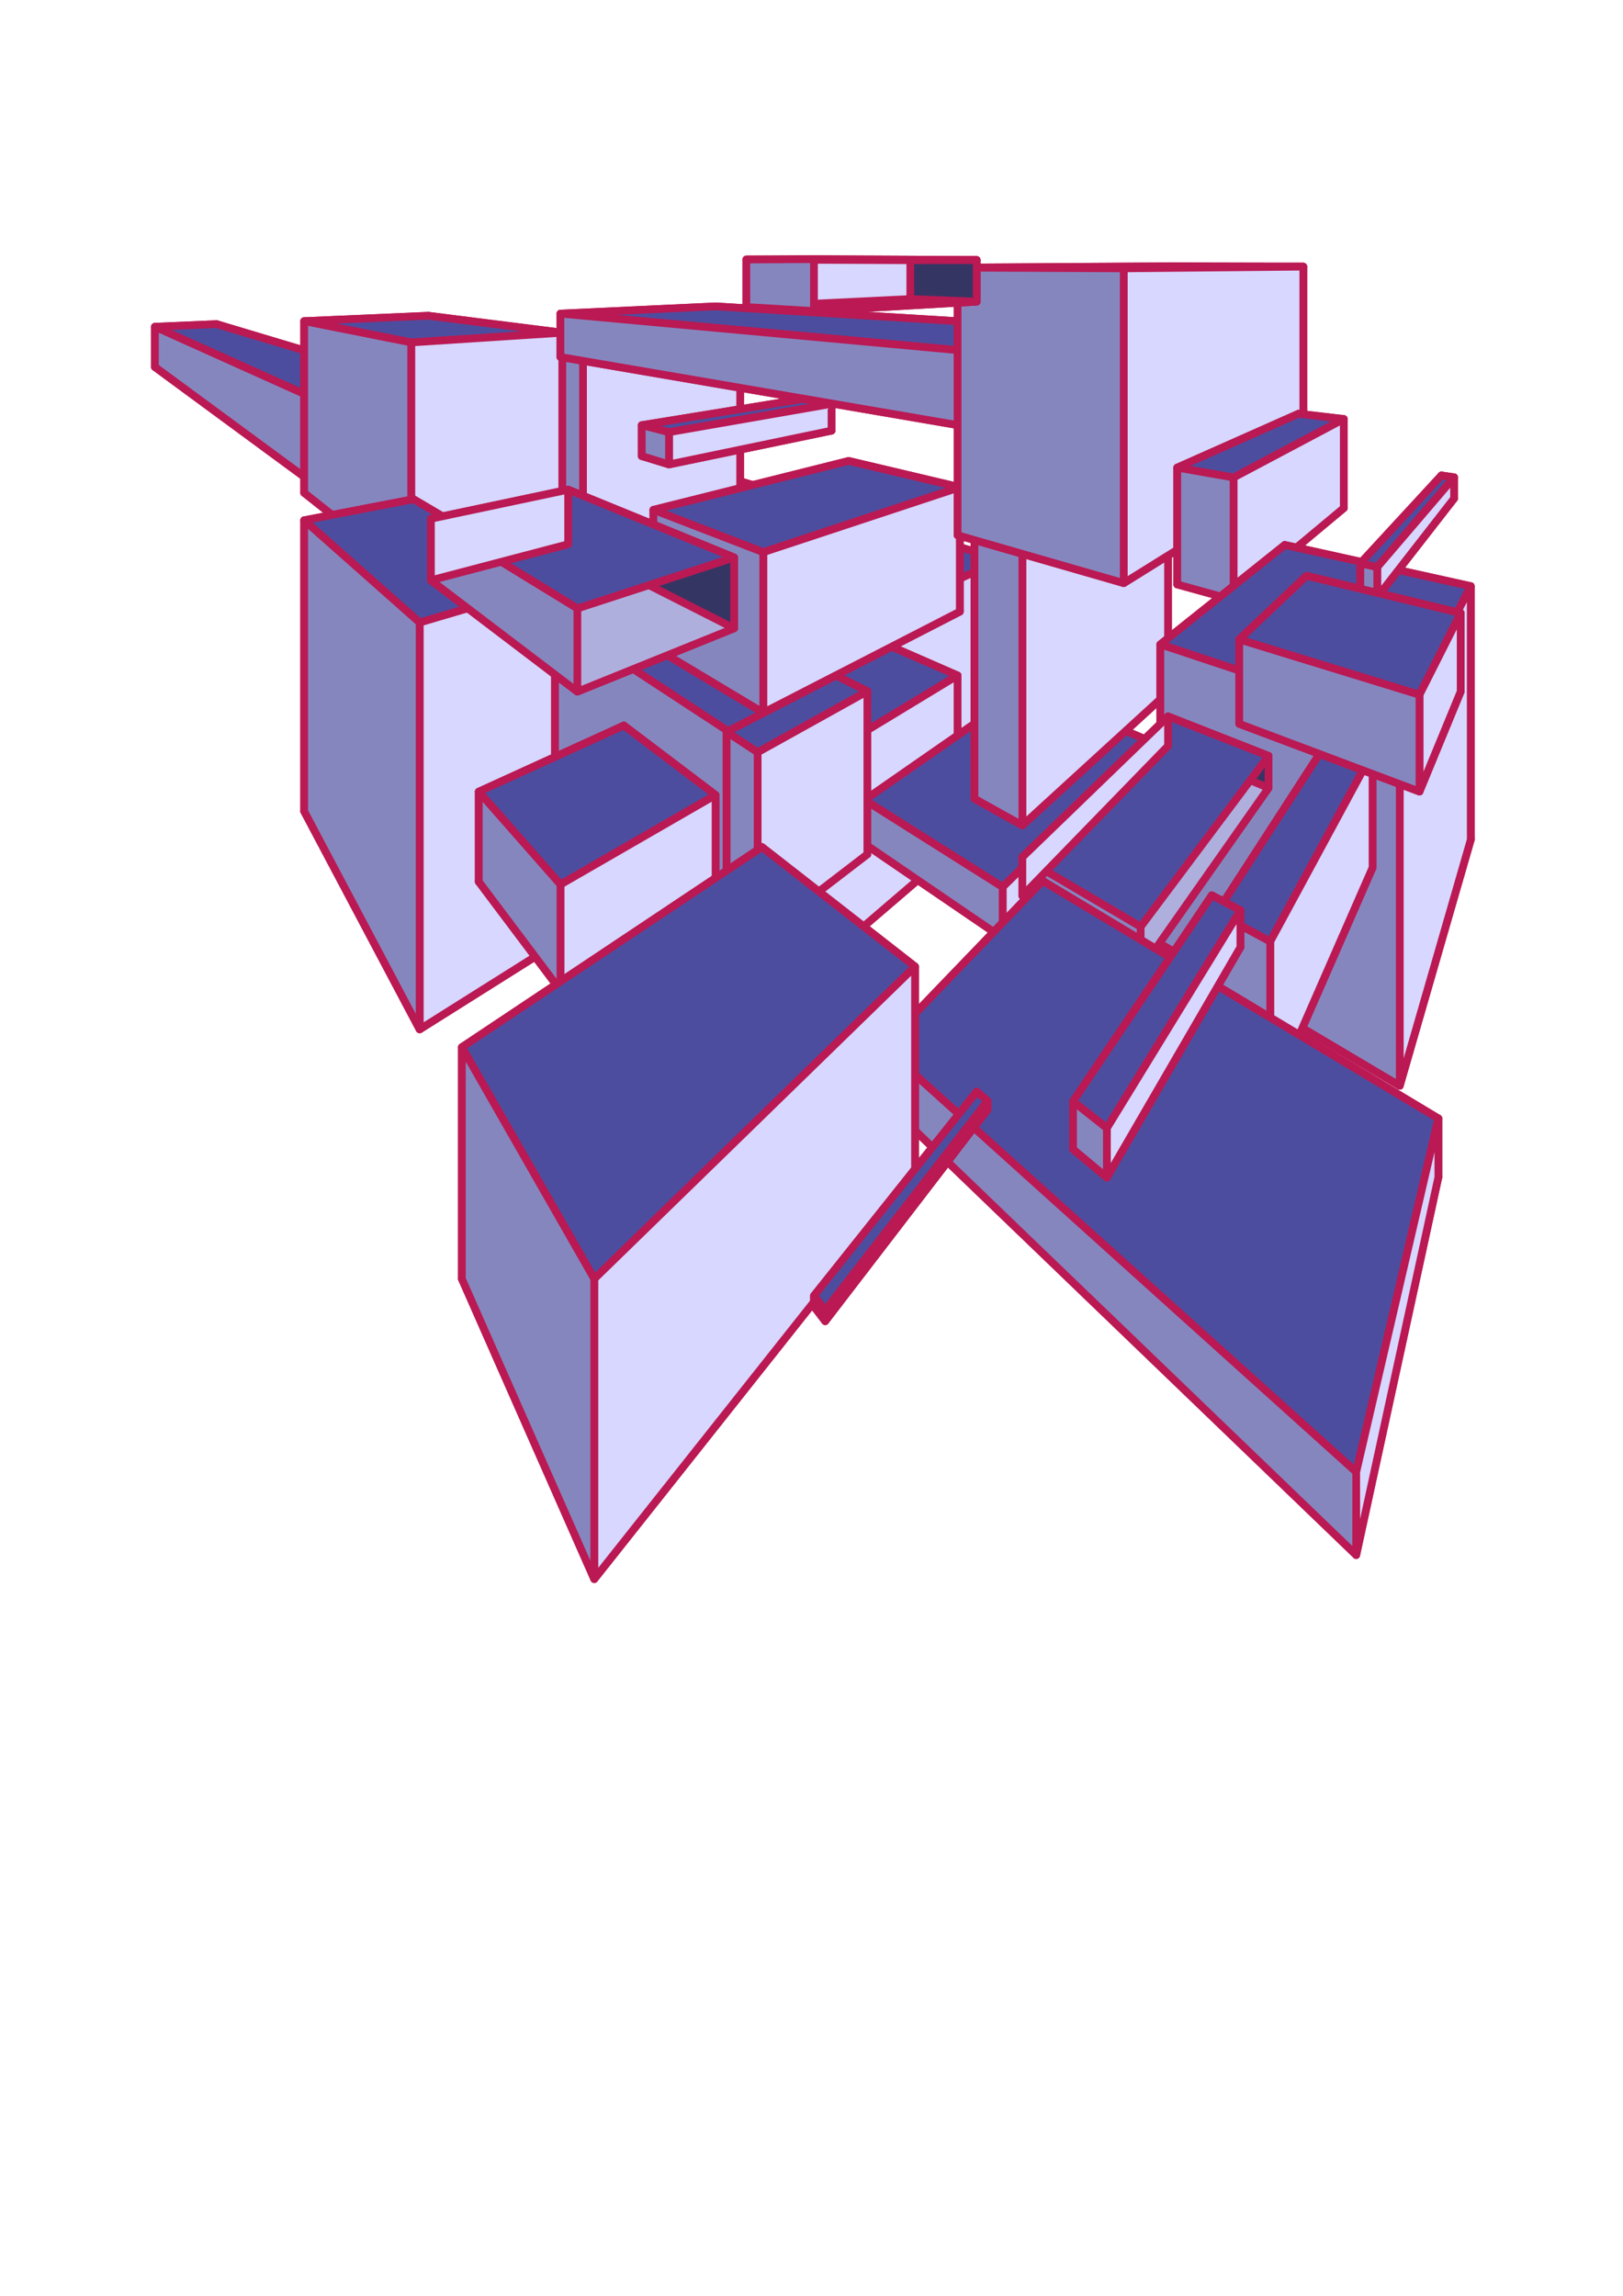 <?xml version="1.0" encoding="UTF-8" standalone="no"?>
<!-- Created with Inkscape (http://www.inkscape.org/) -->

<svg
   width="210mm"
   height="297mm"
   viewBox="0 0 210 297"
   version="1.1"
   id="svg1"
   inkscape:version="1.4 (86a8ad7, 2024-10-11)"
   sodipodi:docname="cube_land.svg"
   xmlns:inkscape="http://www.inkscape.org/namespaces/inkscape"
   xmlns:sodipodi="http://sodipodi.sourceforge.net/DTD/sodipodi-0.dtd"
   xmlns="http://www.w3.org/2000/svg"
   xmlns:svg="http://www.w3.org/2000/svg">
  <sodipodi:namedview
     id="namedview1"
     pagecolor="#ffffff"
     bordercolor="#666666"
     borderopacity="1.0"
     inkscape:showpageshadow="2"
     inkscape:pageopacity="0.0"
     inkscape:pagecheckerboard="0"
     inkscape:deskcolor="#d1d1d1"
     inkscape:document-units="mm"
     inkscape:zoom="0.72604517"
     inkscape:cx="397.3582"
     inkscape:cy="365.67973"
     inkscape:window-width="1920"
     inkscape:window-height="1017"
     inkscape:window-x="-8"
     inkscape:window-y="-8"
     inkscape:window-maximized="1"
     inkscape:current-layer="layer1" />
  <defs
     id="defs1">
    <inkscape:perspective
       sodipodi:type="inkscape:persp3d"
       inkscape:vp_x="1.8220858 : 262.927 : 1"
       inkscape:vp_y="0 : 1000 : 0"
       inkscape:vp_z="211.82209 : 262.927 : 1"
       inkscape:persp3d-origin="106.82209 : 213.427 : 1"
       id="perspective13" />
  </defs>
  <g
     inkscape:label="Layer 1"
     inkscape:groupmode="layer"
     id="layer1">
    <g
       sodipodi:type="inkscape:box3d"
       id="g13"
       style="opacity:1;fill:#c8ffb9;fill-opacity:1;stroke:#ba1953;stroke-opacity:1"
       inkscape:perspectiveID="#perspective13"
       inkscape:corner0="4.7626262 : 0.0022500217 : 0 : 1"
       inkscape:corner7="-0.016616656 : -0.027726962 : 0.25 : 1">
      <path
         sodipodi:type="inkscape:box3dside"
         id="path18"
         style="fill:#e9e9ff;fill-rule:evenodd;stroke:#ba1953;stroke-linejoin:round;stroke-opacity:1"
         inkscape:box3dsidetype="11"
         d="M 28.017,41.931 129.52,72.382 V 96.687 L 28.017,46.917 Z"
         points="129.52,72.382 129.52,96.687 28.017,46.917 28.017,41.931 " />
      <path
         sodipodi:type="inkscape:box3dside"
         id="path13"
         style="fill:#353564;fill-rule:evenodd;stroke:#ba1953;stroke-linejoin:round;stroke-opacity:1"
         inkscape:box3dsidetype="6"
         d="m 20.043,42.272 v 5.202 l 7.974,-0.557 v -4.986 z"
         points="20.043,47.474 28.017,46.917 28.017,41.931 20.043,42.272 " />
      <path
         sodipodi:type="inkscape:box3dside"
         id="path17"
         style="fill:#afafde;fill-rule:evenodd;stroke:#ba1953;stroke-linejoin:round;stroke-opacity:1"
         inkscape:box3dsidetype="13"
         d="M 20.043,47.474 108.596,112.605 129.52,96.687 28.017,46.917 Z"
         points="108.596,112.605 129.52,96.687 28.017,46.917 20.043,47.474 " />
      <path
         sodipodi:type="inkscape:box3dside"
         id="path14"
         style="fill:#4d4d9f;fill-rule:evenodd;stroke:#ba1953;stroke-linejoin:round;stroke-opacity:1"
         inkscape:box3dsidetype="5"
         d="M 20.043,42.272 108.596,82.121 129.52,72.382 28.017,41.931 Z"
         points="108.596,82.121 129.52,72.382 28.017,41.931 20.043,42.272 " />
      <path
         sodipodi:type="inkscape:box3dside"
         id="path16"
         style="fill:#d7d7ff;fill-rule:evenodd;stroke:#ba1953;stroke-linejoin:round;stroke-opacity:1"
         inkscape:box3dsidetype="14"
         d="m 108.596,82.121 v 30.484 l 20.923,-15.918 V 72.382 Z"
         points="108.596,112.605 129.52,96.687 129.52,72.382 108.596,82.121 " />
      <path
         sodipodi:type="inkscape:box3dside"
         id="path15"
         style="fill:#8686bf;fill-rule:evenodd;stroke:#ba1953;stroke-linejoin:round;stroke-opacity:1"
         inkscape:box3dsidetype="3"
         d="M 20.043,42.272 108.596,82.121 V 112.605 L 20.043,47.474 Z"
         points="108.596,82.121 108.596,112.605 20.043,47.474 20.043,42.272 " />
    </g>
    <g
       sodipodi:type="inkscape:box3d"
       id="g18"
       style="opacity:1;fill:#c8ffb9;fill-opacity:1;stroke:#ba1953;stroke-opacity:1"
       inkscape:perspectiveID="#perspective13"
       inkscape:corner0="0.82361596 : -0.019281642 : 0 : 1"
       inkscape:corner7="0.04018527 : -0.047729242 : 0.25 : 1">
      <path
         sodipodi:type="inkscape:box3dside"
         id="path24"
         style="fill:#e9e9ff;fill-rule:evenodd;stroke:#ba1953;stroke-linejoin:round;stroke-opacity:1"
         inkscape:box3dsidetype="11"
         d="M 77.776,67.243 123.898,87.384 V 109.434 L 77.776,80.962 Z"
         points="123.898,87.384 123.898,109.434 77.776,80.962 77.776,67.243 " />
      <path
         sodipodi:type="inkscape:box3dside"
         id="path19"
         style="fill:#353564;fill-rule:evenodd;stroke:#ba1953;stroke-linejoin:round;stroke-opacity:1"
         inkscape:box3dsidetype="6"
         d="m 59.4,71.79 v 15.6 l 18.376,-6.428 V 67.243 Z"
         points="59.4,87.39 77.776,80.962 77.776,67.243 59.4,71.79 " />
      <path
         sodipodi:type="inkscape:box3dside"
         id="path23"
         style="fill:#afafde;fill-rule:evenodd;stroke:#ba1953;stroke-linejoin:round;stroke-opacity:1"
         inkscape:box3dsidetype="13"
         d="M 59.4,87.39 102.766,127.546 123.898,109.434 77.776,80.962 Z"
         points="102.766,127.546 123.898,109.434 77.776,80.962 59.4,87.39 " />
      <path
         sodipodi:type="inkscape:box3dside"
         id="path20"
         style="fill:#4d4d9f;fill-rule:evenodd;stroke:#ba1953;stroke-linejoin:round;stroke-opacity:1"
         inkscape:box3dsidetype="5"
         d="M 59.4,71.79 102.766,100.197 123.898,87.384 77.776,67.243 Z"
         points="102.766,100.197 123.898,87.384 77.776,67.243 59.4,71.79 " />
      <path
         sodipodi:type="inkscape:box3dside"
         id="path22"
         style="fill:#d7d7ff;fill-rule:evenodd;stroke:#ba1953;stroke-linejoin:round;stroke-opacity:1"
         inkscape:box3dsidetype="14"
         d="m 102.766,100.197 v 27.349 l 21.132,-18.112 V 87.384 Z"
         points="102.766,127.546 123.898,109.434 123.898,87.384 102.766,100.197 " />
      <path
         sodipodi:type="inkscape:box3dside"
         id="path21"
         style="fill:#8686bf;fill-rule:evenodd;stroke:#ba1953;stroke-linejoin:round;stroke-opacity:1"
         inkscape:box3dsidetype="3"
         d="m 59.4,71.79 43.366,28.407 v 27.349 L 59.4,87.39 Z"
         points="102.766,100.197 102.766,127.546 59.4,87.39 59.4,71.79 " />
    </g>
    <g
       sodipodi:type="inkscape:box3d"
       id="g24"
       style="opacity:1;fill:#c8ffb9;fill-opacity:1;stroke:#ba1953;stroke-opacity:1"
       inkscape:perspectiveID="#perspective13"
       inkscape:corner0="0.53261339 : 0.033023941 : 0 : 1"
       inkscape:corner7="0.42639267 : -0.027690592 : 0.25 : 1">
      <path
         sodipodi:type="inkscape:box3dside"
         id="path30"
         style="fill:#e9e9ff;fill-rule:evenodd;stroke:#ba1953;stroke-linejoin:round;stroke-opacity:1"
         inkscape:box3dsidetype="11"
         d="m 90.176,43.316 5.598,0.586 v 36.217 l -5.598,-2.744 z"
         points="95.774,43.901 95.774,80.119 90.176,77.375 90.176,43.316 " />
      <path
         sodipodi:type="inkscape:box3dside"
         id="path25"
         style="fill:#353564;fill-rule:evenodd;stroke:#ba1953;stroke-linejoin:round;stroke-opacity:1"
         inkscape:box3dsidetype="6"
         d="M 70.333,44.823 V 84.438 L 90.176,77.375 V 43.316 Z"
         points="70.333,84.438 90.176,77.375 90.176,43.316 70.333,44.823 " />
      <path
         sodipodi:type="inkscape:box3dside"
         id="path29"
         style="fill:#afafde;fill-rule:evenodd;stroke:#ba1953;stroke-linejoin:round;stroke-opacity:1"
         inkscape:box3dsidetype="13"
         d="m 70.333,84.438 5.102,3.751 20.339,-8.07 -5.598,-2.744 z"
         points="75.434,88.189 95.774,80.119 90.176,77.375 70.333,84.438 " />
      <path
         sodipodi:type="inkscape:box3dside"
         id="path26"
         style="fill:#4d4d9f;fill-rule:evenodd;stroke:#ba1953;stroke-linejoin:round;stroke-opacity:1"
         inkscape:box3dsidetype="5"
         d="m 70.333,44.823 5.102,0.801 20.339,-1.723 -5.598,-0.586 z"
         points="75.434,45.624 95.774,43.901 90.176,43.316 70.333,44.823 " />
      <path
         sodipodi:type="inkscape:box3dside"
         id="path28"
         style="fill:#d7d7ff;fill-rule:evenodd;stroke:#ba1953;stroke-linejoin:round;stroke-opacity:1"
         inkscape:box3dsidetype="14"
         d="M 75.434,45.624 V 88.189 L 95.774,80.119 V 43.901 Z"
         points="75.434,88.189 95.774,80.119 95.774,43.901 75.434,45.624 " />
      <path
         sodipodi:type="inkscape:box3dside"
         id="path27"
         style="fill:#8686bf;fill-rule:evenodd;stroke:#ba1953;stroke-linejoin:round;stroke-opacity:1"
         inkscape:box3dsidetype="3"
         d="m 70.333,44.823 5.102,0.801 v 42.565 l -5.102,-3.751 z"
         points="75.434,45.624 75.434,88.189 70.333,84.438 70.333,44.823 " />
    </g>
    <g
       sodipodi:type="inkscape:box3d"
       id="g30"
       style="opacity:1;fill:#c8ffb9;fill-opacity:1;stroke:#ba1953;stroke-opacity:1"
       inkscape:perspectiveID="#perspective13"
       inkscape:corner0="0.26930097 : 0.009026435 : 0 : 1"
       inkscape:corner7="0.08320045 : -0.013460525 : 0.31437073 : 1">
      <path
         sodipodi:type="inkscape:box3dside"
         id="path36"
         style="fill:#e9e9ff;fill-rule:evenodd;stroke:#ba1953;stroke-linejoin:round;stroke-opacity:1"
         inkscape:box3dsidetype="11"
         d="m 109.81,59.63 14.38,3.403 v 16.09 l -14.38,-5.294 z"
         points="124.19,63.033 124.19,79.123 109.81,73.829 109.81,59.63 " />
      <path
         sodipodi:type="inkscape:box3dside"
         id="path31"
         style="fill:#353564;fill-rule:evenodd;stroke:#ba1953;stroke-linejoin:round;stroke-opacity:1"
         inkscape:box3dsidetype="6"
         d="M 84.545,65.96 V 83.676 L 109.81,73.829 V 59.63 Z"
         points="84.545,83.676 109.81,73.829 109.81,59.63 84.545,65.96 " />
      <path
         sodipodi:type="inkscape:box3dside"
         id="path35"
         style="fill:#afafde;fill-rule:evenodd;stroke:#ba1953;stroke-linejoin:round;stroke-opacity:1"
         inkscape:box3dsidetype="13"
         d="m 84.545,83.676 14.212,8.522 25.433,-13.075 -14.38,-5.294 z"
         points="98.757,92.198 124.19,79.123 109.81,73.829 84.545,83.676 " />
      <path
         sodipodi:type="inkscape:box3dside"
         id="path32"
         style="fill:#4d4d9f;fill-rule:evenodd;stroke:#ba1953;stroke-linejoin:round;stroke-opacity:1"
         inkscape:box3dsidetype="5"
         d="m 84.545,65.96 14.212,5.478 25.433,-8.405 -14.38,-3.403 z"
         points="98.757,71.438 124.19,63.033 109.81,59.63 84.545,65.96 " />
      <path
         sodipodi:type="inkscape:box3dside"
         id="path34"
         style="fill:#d7d7ff;fill-rule:evenodd;stroke:#ba1953;stroke-linejoin:round;stroke-opacity:1"
         inkscape:box3dsidetype="14"
         d="m 98.757,71.438 v 20.76 L 124.19,79.123 V 63.033 Z"
         points="98.757,92.198 124.19,79.123 124.19,63.033 98.757,71.438 " />
      <path
         sodipodi:type="inkscape:box3dside"
         id="path33"
         style="fill:#8686bf;fill-rule:evenodd;stroke:#ba1953;stroke-linejoin:round;stroke-opacity:1"
         inkscape:box3dsidetype="3"
         d="m 84.545,65.96 14.212,5.478 v 20.76 L 84.545,83.676 Z"
         points="98.757,71.438 98.757,92.198 84.545,83.676 84.545,65.96 " />
    </g>
    <g
       sodipodi:type="inkscape:box3d"
       id="g36"
       style="opacity:1;fill:#c8ffb9;fill-opacity:1;stroke:#ba1953;stroke-opacity:1"
       inkscape:perspectiveID="#perspective13"
       inkscape:corner0="1.7973915 : 0.028601951 : 0 : 1"
       inkscape:corner7="1.0434845 : -0.033531911 : 0.28726141 : 1">
      <path
         sodipodi:type="inkscape:box3dside"
         id="path42"
         style="fill:#e9e9ff;fill-rule:evenodd;stroke:#ba1953;stroke-linejoin:round;stroke-opacity:1"
         inkscape:box3dsidetype="11"
         d="m 55.418,40.848 17.336,2.191 v 26.658 l -17.336,-8.707 z"
         points="72.754,43.039 72.754,69.698 55.418,60.991 55.418,40.848 " />
      <path
         sodipodi:type="inkscape:box3dside"
         id="path37"
         style="fill:#353564;fill-rule:evenodd;stroke:#ba1953;stroke-linejoin:round;stroke-opacity:1"
         inkscape:box3dsidetype="6"
         d="M 39.357,41.544 V 63.755 L 55.418,60.991 V 40.848 Z"
         points="39.357,63.755 55.418,60.991 55.418,40.848 39.357,41.544 " />
      <path
         sodipodi:type="inkscape:box3dside"
         id="path41"
         style="fill:#afafde;fill-rule:evenodd;stroke:#ba1953;stroke-linejoin:round;stroke-opacity:1"
         inkscape:box3dsidetype="13"
         d="M 39.357,63.755 53.205,74.706 72.754,69.698 55.418,60.991 Z"
         points="53.205,74.706 72.754,69.698 55.418,60.991 39.357,63.755 " />
      <path
         sodipodi:type="inkscape:box3dside"
         id="path38"
         style="fill:#4d4d9f;fill-rule:evenodd;stroke:#ba1953;stroke-linejoin:round;stroke-opacity:1"
         inkscape:box3dsidetype="5"
         d="M 39.357,41.544 53.205,44.3 72.754,43.039 55.418,40.848 Z"
         points="53.205,44.3 72.754,43.039 55.418,40.848 39.357,41.544 " />
      <path
         sodipodi:type="inkscape:box3dside"
         id="path40"
         style="fill:#d7d7ff;fill-rule:evenodd;stroke:#ba1953;stroke-linejoin:round;stroke-opacity:1"
         inkscape:box3dsidetype="14"
         d="M 53.205,44.3 V 74.706 L 72.754,69.698 V 43.039 Z"
         points="53.205,74.706 72.754,69.698 72.754,43.039 53.205,44.3 " />
      <path
         sodipodi:type="inkscape:box3dside"
         id="path39"
         style="fill:#8686bf;fill-rule:evenodd;stroke:#ba1953;stroke-linejoin:round;stroke-opacity:1"
         inkscape:box3dsidetype="3"
         d="m 39.357,41.544 13.848,2.756 V 74.706 L 39.357,63.755 Z"
         points="53.205,44.3 53.205,74.706 39.357,63.755 39.357,41.544 " />
    </g>
    <g
       sodipodi:type="inkscape:box3d"
       id="g42"
       style="opacity:1;fill:#c8ffb9;fill-opacity:1;stroke:#ba1953;stroke-opacity:1"
       inkscape:perspectiveID="#perspective13"
       inkscape:corner0="1.7973915 : -0.043468745 : 0 : 1"
       inkscape:corner7="1.0009119 : -0.1487767 : 0.25 : 1">
      <path
         sodipodi:type="inkscape:box3dside"
         id="path48"
         style="fill:#e9e9ff;fill-rule:evenodd;stroke:#ba1953;stroke-linejoin:round;stroke-opacity:1"
         inkscape:box3dsidetype="11"
         d="M 53.506,64.581 71.794,75.376 V 122.16 L 53.506,99.137 Z"
         points="71.794,75.376 71.794,122.16 53.506,99.137 53.506,64.581 " />
      <path
         sodipodi:type="inkscape:box3dside"
         id="path43"
         style="fill:#353564;fill-rule:evenodd;stroke:#ba1953;stroke-linejoin:round;stroke-opacity:1"
         inkscape:box3dsidetype="6"
         d="M 39.357,67.307 V 104.952 L 53.506,99.137 V 64.581 Z"
         points="39.357,104.952 53.506,99.137 53.506,64.581 39.357,67.307 " />
      <path
         sodipodi:type="inkscape:box3dside"
         id="path47"
         style="fill:#afafde;fill-rule:evenodd;stroke:#ba1953;stroke-linejoin:round;stroke-opacity:1"
         inkscape:box3dsidetype="13"
         d="M 39.357,104.952 54.298,133.166 71.794,122.16 53.506,99.137 Z"
         points="54.298,133.166 71.794,122.16 53.506,99.137 39.357,104.952 " />
      <path
         sodipodi:type="inkscape:box3dside"
         id="path44"
         style="fill:#4d4d9f;fill-rule:evenodd;stroke:#ba1953;stroke-linejoin:round;stroke-opacity:1"
         inkscape:box3dsidetype="5"
         d="M 39.357,67.307 54.298,80.536 71.794,75.376 53.506,64.581 Z"
         points="54.298,80.536 71.794,75.376 53.506,64.581 39.357,67.307 " />
      <path
         sodipodi:type="inkscape:box3dside"
         id="path46"
         style="fill:#d7d7ff;fill-rule:evenodd;stroke:#ba1953;stroke-linejoin:round;stroke-opacity:1"
         inkscape:box3dsidetype="14"
         d="M 54.298,80.536 V 133.166 L 71.794,122.16 V 75.376 Z"
         points="54.298,133.166 71.794,122.16 71.794,75.376 54.298,80.536 " />
      <path
         sodipodi:type="inkscape:box3dside"
         id="path45"
         style="fill:#8686bf;fill-rule:evenodd;stroke:#ba1953;stroke-linejoin:round;stroke-opacity:1"
         inkscape:box3dsidetype="3"
         d="M 39.357,67.307 54.298,80.536 V 133.166 L 39.357,104.952 Z"
         points="54.298,80.536 54.298,133.166 39.357,104.952 39.357,67.307 " />
    </g>
    <g
       sodipodi:type="inkscape:box3d"
       id="g48"
       style="opacity:1;fill:#c8ffb9;fill-opacity:1;stroke:#ba1953;stroke-opacity:1"
       inkscape:perspectiveID="#perspective13"
       inkscape:corner0="-0.045922782 : -0.016733443 : 0 : 1"
       inkscape:corner7="-0.17911305 : -0.022145299 : 0.25 : 1">
      <path
         sodipodi:type="inkscape:box3dside"
         id="path54"
         style="fill:#e9e9ff;fill-rule:evenodd;stroke:#ba1953;stroke-linejoin:round;stroke-opacity:1"
         inkscape:box3dsidetype="11"
         d="m 132.628,89.081 16.269,6.842 v 5.054 l -16.269,-7.401 z"
         points="148.896,95.922 148.896,100.976 132.628,93.575 132.628,89.081 " />
      <path
         sodipodi:type="inkscape:box3dside"
         id="path49"
         style="fill:#353564;fill-rule:evenodd;stroke:#ba1953;stroke-linejoin:round;stroke-opacity:1"
         inkscape:box3dsidetype="6"
         d="m 111.876,103.494 v 5.672 l 20.752,-15.592 v -4.495 z"
         points="111.876,109.167 132.628,93.575 132.628,89.081 111.876,103.494 " />
      <path
         sodipodi:type="inkscape:box3dside"
         id="path53"
         style="fill:#afafde;fill-rule:evenodd;stroke:#ba1953;stroke-linejoin:round;stroke-opacity:1"
         inkscape:box3dsidetype="13"
         d="m 111.876,109.167 17.856,12.184 19.164,-20.375 -16.269,-7.401 z"
         points="129.733,121.351 148.896,100.976 132.628,93.575 111.876,109.167 " />
      <path
         sodipodi:type="inkscape:box3dside"
         id="path50"
         style="fill:#4d4d9f;fill-rule:evenodd;stroke:#ba1953;stroke-linejoin:round;stroke-opacity:1"
         inkscape:box3dsidetype="5"
         d="m 111.876,103.494 17.856,11.264 19.164,-18.836 -16.269,-6.842 z"
         points="129.733,114.758 148.896,95.922 132.628,89.081 111.876,103.494 " />
      <path
         sodipodi:type="inkscape:box3dside"
         id="path52"
         style="fill:#d7d7ff;fill-rule:evenodd;stroke:#ba1953;stroke-linejoin:round;stroke-opacity:1"
         inkscape:box3dsidetype="14"
         d="m 129.733,114.758 v 6.593 l 19.164,-20.375 v -5.054 z"
         points="129.733,121.351 148.896,100.976 148.896,95.922 129.733,114.758 " />
      <path
         sodipodi:type="inkscape:box3dside"
         id="path51"
         style="fill:#8686bf;fill-rule:evenodd;stroke:#ba1953;stroke-linejoin:round;stroke-opacity:1"
         inkscape:box3dsidetype="3"
         d="m 111.876,103.494 17.856,11.264 v 6.593 l -17.856,-12.184 z"
         points="129.733,114.758 129.733,121.351 111.876,109.167 111.876,103.494 " />
    </g>
    <g
       sodipodi:type="inkscape:box3d"
       id="g54"
       style="opacity:1;fill:#c8ffb9;fill-opacity:1;stroke:#ba1953;stroke-opacity:1"
       inkscape:perspectiveID="#perspective13"
       inkscape:corner0="-0.15504012 : 0.028715545 : 0 : 1"
       inkscape:corner7="-0.19516392 : -0.0090125699 : 0.25 : 1">
      <path
         sodipodi:type="inkscape:box3dside"
         id="path60"
         style="fill:#e9e9ff;fill-rule:evenodd;stroke:#ba1953;stroke-linejoin:round;stroke-opacity:1"
         inkscape:box3dsidetype="11"
         d="m 145.663,53.055 5.471,0.722 v 35.767 l -5.471,-2.033 z"
         points="151.134,53.777 151.134,89.544 145.663,87.511 145.663,53.055 " />
      <path
         sodipodi:type="inkscape:box3dside"
         id="path55"
         style="fill:#353564;fill-rule:evenodd;stroke:#ba1953;stroke-linejoin:round;stroke-opacity:1"
         inkscape:box3dsidetype="6"
         d="M 126.088,58.671 V 103.322 L 145.663,87.511 V 53.055 Z"
         points="126.088,103.322 145.663,87.511 145.663,53.055 126.088,58.671 " />
      <path
         sodipodi:type="inkscape:box3dside"
         id="path59"
         style="fill:#afafde;fill-rule:evenodd;stroke:#ba1953;stroke-linejoin:round;stroke-opacity:1"
         inkscape:box3dsidetype="13"
         d="m 126.088,103.322 6.195,3.452 18.851,-17.23 -5.471,-2.033 z"
         points="132.283,106.774 151.134,89.544 145.663,87.511 126.088,103.322 " />
      <path
         sodipodi:type="inkscape:box3dside"
         id="path56"
         style="fill:#4d4d9f;fill-rule:evenodd;stroke:#ba1953;stroke-linejoin:round;stroke-opacity:1"
         inkscape:box3dsidetype="5"
         d="m 126.088,58.671 6.195,1.226 18.851,-6.12 -5.471,-0.722 z"
         points="132.283,59.897 151.134,53.777 145.663,53.055 126.088,58.671 " />
      <path
         sodipodi:type="inkscape:box3dside"
         id="path58"
         style="fill:#d7d7ff;fill-rule:evenodd;stroke:#ba1953;stroke-linejoin:round;stroke-opacity:1"
         inkscape:box3dsidetype="14"
         d="M 132.283,59.897 V 106.774 L 151.134,89.544 V 53.777 Z"
         points="132.283,106.774 151.134,89.544 151.134,53.777 132.283,59.897 " />
      <path
         sodipodi:type="inkscape:box3dside"
         id="path57"
         style="fill:#8686bf;fill-rule:evenodd;stroke:#ba1953;stroke-linejoin:round;stroke-opacity:1"
         inkscape:box3dsidetype="3"
         d="m 126.088,58.671 6.195,1.226 v 46.877 l -6.195,-3.452 z"
         points="132.283,59.897 132.283,106.774 126.088,103.322 126.088,58.671 " />
    </g>
    <g
       sodipodi:type="inkscape:box3d"
       id="g60"
       style="opacity:1;fill:#c8ffb9;fill-opacity:1;stroke:#ba1953;stroke-opacity:1"
       inkscape:perspectiveID="#perspective13"
       inkscape:corner0="0.48521298 : 0.039847538 : 0 : 1"
       inkscape:corner7="-0.26870223 : 0.03150799 : 0.25 : 1">
      <path
         sodipodi:type="inkscape:box3dside"
         id="path66"
         style="fill:#e9e9ff;fill-rule:evenodd;stroke:#ba1953;stroke-linejoin:round;stroke-opacity:1"
         inkscape:box3dsidetype="11"
         d="m 92.589,39.636 69.735,4.274 v 8.498 L 92.589,44.442 Z"
         points="162.324,43.909 162.324,52.408 92.589,44.442 92.589,39.636 " />
      <path
         sodipodi:type="inkscape:box3dside"
         id="path61"
         style="fill:#353564;fill-rule:evenodd;stroke:#ba1953;stroke-linejoin:round;stroke-opacity:1"
         inkscape:box3dsidetype="6"
         d="m 72.519,40.572 v 5.615 l 20.07,-1.745 v -4.806 z"
         points="72.519,46.187 92.589,44.442 92.589,39.636 72.519,40.572 " />
      <path
         sodipodi:type="inkscape:box3dside"
         id="path65"
         style="fill:#afafde;fill-rule:evenodd;stroke:#ba1953;stroke-linejoin:round;stroke-opacity:1"
         inkscape:box3dsidetype="13"
         d="M 72.519,46.187 145.402,58.676 162.324,52.408 92.589,44.442 Z"
         points="145.402,58.676 162.324,52.408 92.589,44.442 72.519,46.187 " />
      <path
         sodipodi:type="inkscape:box3dside"
         id="path62"
         style="fill:#4d4d9f;fill-rule:evenodd;stroke:#ba1953;stroke-linejoin:round;stroke-opacity:1"
         inkscape:box3dsidetype="5"
         d="m 72.519,40.572 72.883,6.7 16.921,-3.363 -69.735,-4.274 z"
         points="145.402,47.272 162.324,43.909 92.589,39.636 72.519,40.572 " />
      <path
         sodipodi:type="inkscape:box3dside"
         id="path64"
         style="fill:#d7d7ff;fill-rule:evenodd;stroke:#ba1953;stroke-linejoin:round;stroke-opacity:1"
         inkscape:box3dsidetype="14"
         d="m 145.402,47.272 v 11.404 l 16.921,-6.268 v -8.498 z"
         points="145.402,58.676 162.324,52.408 162.324,43.909 145.402,47.272 " />
      <path
         sodipodi:type="inkscape:box3dside"
         id="path63"
         style="fill:#8686bf;fill-rule:evenodd;stroke:#ba1953;stroke-linejoin:round;stroke-opacity:1"
         inkscape:box3dsidetype="3"
         d="m 72.519,40.572 72.883,6.7 V 58.676 L 72.519,46.187 Z"
         points="145.402,47.272 145.402,58.676 72.519,46.187 72.519,40.572 " />
    </g>
    <g
       sodipodi:type="inkscape:box3d"
       id="g78"
       style="opacity:1;fill:#c8ffb9;fill-opacity:1;stroke:#ba1953;stroke-opacity:1"
       inkscape:perspectiveID="#perspective13"
       inkscape:corner0="-0.13990651 : 0.049029854 : 0 : 1"
       inkscape:corner7="-0.26870223 : 0.01925254 : 0.39339214 : 1">
      <path
         sodipodi:type="inkscape:box3dside"
         id="path83"
         style="fill:#e9e9ff;fill-rule:evenodd;stroke:#ba1953;stroke-linejoin:round;stroke-opacity:1"
         inkscape:box3dsidetype="11"
         d="m 151.495,34.448 17.14,0.043 v 26.476 l -17.14,-2.763 z"
         points="168.635,34.491 168.635,60.967 151.495,58.204 151.495,34.448 " />
      <path
         sodipodi:type="inkscape:box3dside"
         id="path78"
         style="fill:#353564;fill-rule:evenodd;stroke:#ba1953;stroke-linejoin:round;stroke-opacity:1"
         inkscape:box3dsidetype="6"
         d="m 123.902,34.62 v 34.621 L 151.495,58.204 V 34.448 Z"
         points="123.902,69.241 151.495,58.204 151.495,34.448 123.902,34.62 " />
      <path
         sodipodi:type="inkscape:box3dside"
         id="path82"
         style="fill:#afafde;fill-rule:evenodd;stroke:#ba1953;stroke-linejoin:round;stroke-opacity:1"
         inkscape:box3dsidetype="13"
         d="m 123.902,69.241 21.501,6.194 23.232,-14.467 -17.14,-2.763 z"
         points="145.402,75.434 168.635,60.967 151.495,58.204 123.902,69.241 " />
      <path
         sodipodi:type="inkscape:box3dside"
         id="path79"
         style="fill:#4d4d9f;fill-rule:evenodd;stroke:#ba1953;stroke-linejoin:round;stroke-opacity:1"
         inkscape:box3dsidetype="5"
         d="m 123.902,34.62 21.501,0.096 23.232,-0.225 -17.14,-0.043 z"
         points="145.402,34.716 168.635,34.491 151.495,34.448 123.902,34.62 " />
      <path
         sodipodi:type="inkscape:box3dside"
         id="path81"
         style="fill:#d7d7ff;fill-rule:evenodd;stroke:#ba1953;stroke-linejoin:round;stroke-opacity:1"
         inkscape:box3dsidetype="14"
         d="M 145.402,34.716 V 75.434 L 168.635,60.967 V 34.491 Z"
         points="145.402,75.434 168.635,60.967 168.635,34.491 145.402,34.716 " />
      <path
         sodipodi:type="inkscape:box3dside"
         id="path80"
         style="fill:#8686bf;fill-rule:evenodd;stroke:#ba1953;stroke-linejoin:round;stroke-opacity:1"
         inkscape:box3dsidetype="3"
         d="m 123.902,34.62 21.501,0.096 v 40.718 l -21.501,-6.194 z"
         points="145.402,34.716 145.402,75.434 123.902,69.241 123.902,34.62 " />
    </g>
    <g
       sodipodi:type="inkscape:box3d"
       id="g100"
       style="opacity:1;fill:#c8ffb9;fill-opacity:1;stroke:#ba1953;stroke-opacity:1"
       inkscape:perspectiveID="#perspective13"
       inkscape:corner0="0.13885897 : -0.019533192 : 0 : 1"
       inkscape:corner7="0.09140651 : -0.045817623 : 0.15562378 : 1">
      <path
         sodipodi:type="inkscape:box3dside"
         id="path105"
         style="fill:#e9e9ff;fill-rule:evenodd;stroke:#ba1953;stroke-linejoin:round;stroke-opacity:1"
         inkscape:box3dsidetype="11"
         d="m 108.182,87.402 4.047,2.029 V 110.509 l -4.047,-2.802 z"
         points="112.229,89.431 112.229,110.509 108.182,107.707 108.182,87.402 " />
      <path
         sodipodi:type="inkscape:box3dside"
         id="path100"
         style="fill:#353564;fill-rule:evenodd;stroke:#ba1953;stroke-linejoin:round;stroke-opacity:1"
         inkscape:box3dsidetype="6"
         d="M 94.02,94.689 V 117.769 L 108.182,107.707 V 87.402 Z"
         points="94.02,117.769 108.182,107.707 108.182,87.402 94.02,94.689 " />
      <path
         sodipodi:type="inkscape:box3dside"
         id="path104"
         style="fill:#afafde;fill-rule:evenodd;stroke:#ba1953;stroke-linejoin:round;stroke-opacity:1"
         inkscape:box3dsidetype="13"
         d="m 94.02,117.769 4.009,3.639 14.201,-10.899 -4.047,-2.802 z"
         points="98.028,121.408 112.229,110.509 108.182,107.707 94.02,117.769 " />
      <path
         sodipodi:type="inkscape:box3dside"
         id="path101"
         style="fill:#4d4d9f;fill-rule:evenodd;stroke:#ba1953;stroke-linejoin:round;stroke-opacity:1"
         inkscape:box3dsidetype="5"
         d="m 94.02,94.689 4.009,2.635 14.201,-7.894 -4.047,-2.029 z"
         points="98.028,97.325 112.229,89.431 108.182,87.402 94.02,94.689 " />
      <path
         sodipodi:type="inkscape:box3dside"
         id="path103"
         style="fill:#d7d7ff;fill-rule:evenodd;stroke:#ba1953;stroke-linejoin:round;stroke-opacity:1"
         inkscape:box3dsidetype="14"
         d="M 98.028,97.325 V 121.408 L 112.229,110.509 V 89.431 Z"
         points="98.028,121.408 112.229,110.509 112.229,89.431 98.028,97.325 " />
      <path
         sodipodi:type="inkscape:box3dside"
         id="path102"
         style="fill:#8686bf;fill-rule:evenodd;stroke:#ba1953;stroke-linejoin:round;stroke-opacity:1"
         inkscape:box3dsidetype="3"
         d="m 94.02,94.689 4.009,2.635 v 24.083 l -4.009,-3.639 z"
         points="98.028,97.325 98.028,121.408 94.02,117.769 94.02,94.689 " />
    </g>
    <g
       sodipodi:type="inkscape:box3d"
       id="g111"
       style="opacity:1;fill:#c8ffb9;fill-opacity:1;stroke:#ba1953;stroke-opacity:1"
       inkscape:perspectiveID="#perspective13"
       inkscape:corner0="0.74625043 : -0.069842783 : 0 : 1"
       inkscape:corner7="0.48521299 : -0.090181819 : 0.25 : 1">
      <path
         sodipodi:type="inkscape:box3dside"
         id="path116"
         style="fill:#e9e9ff;fill-rule:evenodd;stroke:#ba1953;stroke-linejoin:round;stroke-opacity:1"
         inkscape:box3dsidetype="11"
         d="m 80.72,93.856 11.869,8.994 v 11.721 L 80.72,104.045 Z"
         points="92.589,102.85 92.589,114.571 80.72,104.045 80.72,93.856 " />
      <path
         sodipodi:type="inkscape:box3dside"
         id="path111"
         style="fill:#353564;fill-rule:evenodd;stroke:#ba1953;stroke-linejoin:round;stroke-opacity:1"
         inkscape:box3dsidetype="6"
         d="m 61.951,102.415 v 11.647 L 80.72,104.045 V 93.856 Z"
         points="61.951,114.063 80.72,104.045 80.72,93.856 61.951,102.415 " />
      <path
         sodipodi:type="inkscape:box3dside"
         id="path115"
         style="fill:#afafde;fill-rule:evenodd;stroke:#ba1953;stroke-linejoin:round;stroke-opacity:1"
         inkscape:box3dsidetype="13"
         d="M 61.951,114.063 72.519,128.121 92.589,114.571 80.72,104.045 Z"
         points="72.519,128.121 92.589,114.571 80.72,104.045 61.951,114.063 " />
      <path
         sodipodi:type="inkscape:box3dside"
         id="path112"
         style="fill:#4d4d9f;fill-rule:evenodd;stroke:#ba1953;stroke-linejoin:round;stroke-opacity:1"
         inkscape:box3dsidetype="5"
         d="M 61.951,102.415 72.519,114.427 92.589,102.85 80.72,93.856 Z"
         points="72.519,114.427 92.589,102.85 80.72,93.856 61.951,102.415 " />
      <path
         sodipodi:type="inkscape:box3dside"
         id="path114"
         style="fill:#d7d7ff;fill-rule:evenodd;stroke:#ba1953;stroke-linejoin:round;stroke-opacity:1"
         inkscape:box3dsidetype="14"
         d="m 72.519,114.427 v 13.694 l 20.07,-13.55 v -11.721 z"
         points="72.519,128.121 92.589,114.571 92.589,102.85 72.519,114.427 " />
      <path
         sodipodi:type="inkscape:box3dside"
         id="path113"
         style="fill:#8686bf;fill-rule:evenodd;stroke:#ba1953;stroke-linejoin:round;stroke-opacity:1"
         inkscape:box3dsidetype="3"
         d="m 61.951,102.415 10.568,12.012 v 13.694 L 61.951,114.063 Z"
         points="72.519,114.427 72.519,128.121 61.951,114.063 61.951,102.415 " />
    </g>
    <g
       sodipodi:type="inkscape:box3d"
       id="g116"
       style="opacity:1;fill:#c8ffb9;fill-opacity:1;stroke:#ba1953;stroke-opacity:1"
       inkscape:perspectiveID="#perspective13"
       inkscape:corner0="-0.30234547 : 0.031067799 : 0 : 1"
       inkscape:corner7="-0.3345697 : 0.020521941 : 0.25 : 1">
      <path
         sodipodi:type="inkscape:box3dside"
         id="path122"
         style="fill:#e9e9ff;fill-rule:evenodd;stroke:#ba1953;stroke-linejoin:round;stroke-opacity:1"
         inkscape:box3dsidetype="11"
         d="m 168.022,53.523 5.85,0.685 v 11.52 l -5.85,-1.076 z"
         points="173.872,54.208 173.872,65.728 168.022,64.652 168.022,53.523 " />
      <path
         sodipodi:type="inkscape:box3dside"
         id="path117"
         style="fill:#353564;fill-rule:evenodd;stroke:#ba1953;stroke-linejoin:round;stroke-opacity:1"
         inkscape:box3dsidetype="6"
         d="m 152.326,60.493 v 15.116 L 168.022,64.652 V 53.523 Z"
         points="152.326,75.609 168.022,64.652 168.022,53.523 152.326,60.493 " />
      <path
         sodipodi:type="inkscape:box3dside"
         id="path121"
         style="fill:#afafde;fill-rule:evenodd;stroke:#ba1953;stroke-linejoin:round;stroke-opacity:1"
         inkscape:box3dsidetype="13"
         d="m 152.326,75.609 7.288,2.011 14.258,-11.893 -5.85,-1.076 z"
         points="159.615,77.621 173.872,65.728 168.022,64.652 152.326,75.609 " />
      <path
         sodipodi:type="inkscape:box3dside"
         id="path118"
         style="fill:#4d4d9f;fill-rule:evenodd;stroke:#ba1953;stroke-linejoin:round;stroke-opacity:1"
         inkscape:box3dsidetype="5"
         d="m 152.326,60.493 7.288,1.279 14.258,-7.565 -5.85,-0.685 z"
         points="159.615,61.773 173.872,54.208 168.022,53.523 152.326,60.493 " />
      <path
         sodipodi:type="inkscape:box3dside"
         id="path120"
         style="fill:#d7d7ff;fill-rule:evenodd;stroke:#ba1953;stroke-linejoin:round;stroke-opacity:1"
         inkscape:box3dsidetype="14"
         d="M 159.615,61.773 V 77.621 L 173.872,65.728 V 54.208 Z"
         points="159.615,77.621 173.872,65.728 173.872,54.208 159.615,61.773 " />
      <path
         sodipodi:type="inkscape:box3dside"
         id="path119"
         style="fill:#8686bf;fill-rule:evenodd;stroke:#ba1953;stroke-linejoin:round;stroke-opacity:1"
         inkscape:box3dsidetype="3"
         d="m 152.326,60.493 7.288,1.279 v 15.848 l -7.288,-2.011 z"
         points="159.615,61.773 159.615,77.621 152.326,75.609 152.326,60.493 " />
    </g>
    <g
       sodipodi:type="inkscape:box3d"
       id="g122"
       style="opacity:1;fill:#c8ffb9;fill-opacity:1;stroke:#ba1953;stroke-opacity:1"
       inkscape:perspectiveID="#perspective13"
       inkscape:corner0="-0.29206064 : 0.014606708 : 0 : 1"
       inkscape:corner7="-0.41436725 : -0.01280344 : 0.25 : 1">
      <path
         sodipodi:type="inkscape:box3dside"
         id="path128"
         style="fill:#e9e9ff;fill-rule:evenodd;stroke:#ba1953;stroke-linejoin:round;stroke-opacity:1"
         inkscape:box3dsidetype="11"
         d="m 166.238,70.498 24.065,5.331 V 108.631 l -24.065,-9.519 z"
         points="190.302,75.83 190.302,108.631 166.238,99.112 166.238,70.498 " />
      <path
         sodipodi:type="inkscape:box3dside"
         id="path123"
         style="fill:#353564;fill-rule:evenodd;stroke:#ba1953;stroke-linejoin:round;stroke-opacity:1"
         inkscape:box3dsidetype="6"
         d="M 150.14,83.362 V 122.08 L 166.238,99.112 V 70.498 Z"
         points="150.14,122.08 166.238,99.112 166.238,70.498 150.14,83.362 " />
      <path
         sodipodi:type="inkscape:box3dside"
         id="path127"
         style="fill:#afafde;fill-rule:evenodd;stroke:#ba1953;stroke-linejoin:round;stroke-opacity:1"
         inkscape:box3dsidetype="13"
         d="m 150.14,122.08 30.975,18.38 9.187,-31.828 -24.065,-9.519 z"
         points="181.115,140.46 190.302,108.631 166.238,99.112 150.14,122.08 " />
      <path
         sodipodi:type="inkscape:box3dside"
         id="path124"
         style="fill:#4d4d9f;fill-rule:evenodd;stroke:#ba1953;stroke-linejoin:round;stroke-opacity:1"
         inkscape:box3dsidetype="5"
         d="m 150.14,83.362 30.975,10.294 9.187,-17.825 -24.065,-5.331 z"
         points="181.115,93.655 190.302,75.83 166.238,70.498 150.14,83.362 " />
      <path
         sodipodi:type="inkscape:box3dside"
         id="path126"
         style="fill:#d7d7ff;fill-rule:evenodd;stroke:#ba1953;stroke-linejoin:round;stroke-opacity:1"
         inkscape:box3dsidetype="14"
         d="m 181.115,93.655 v 46.804 l 9.187,-31.828 V 75.83 Z"
         points="181.115,140.46 190.302,108.631 190.302,75.83 181.115,93.655 " />
      <path
         sodipodi:type="inkscape:box3dside"
         id="path125"
         style="fill:#8686bf;fill-rule:evenodd;stroke:#ba1953;stroke-linejoin:round;stroke-opacity:1"
         inkscape:box3dsidetype="3"
         d="m 150.14,83.362 30.975,10.294 v 46.804 l -30.975,-18.38 z"
         points="181.115,93.655 181.115,140.46 150.14,122.08 150.14,83.362 " />
    </g>
    <g
       sodipodi:type="inkscape:box3d"
       id="g128"
       style="opacity:1;fill:#c8ffb9;fill-opacity:1;stroke:#ba1953;stroke-opacity:1"
       inkscape:perspectiveID="#perspective13"
       inkscape:corner0="-0.32521938 : -0.0071803274 : 0 : 1"
       inkscape:corner7="-0.35396565 : -0.020539239 : 0.25 : 1">
      <path
         sodipodi:type="inkscape:box3dside"
         id="path134"
         style="fill:#e9e9ff;fill-rule:evenodd;stroke:#ba1953;stroke-linejoin:round;stroke-opacity:1"
         inkscape:box3dsidetype="11"
         d="m 172.133,95.364 5.464,1.966 V 112.239 l -5.464,-2.43 z"
         points="177.597,97.33 177.597,112.239 172.133,109.809 172.133,95.364 " />
      <path
         sodipodi:type="inkscape:box3dside"
         id="path129"
         style="fill:#353564;fill-rule:evenodd;stroke:#ba1953;stroke-linejoin:round;stroke-opacity:1"
         inkscape:box3dsidetype="6"
         d="m 157.428,118.071 v 19.797 l 14.705,-28.06 V 95.364 Z"
         points="157.428,137.869 172.133,109.809 172.133,95.364 157.428,118.071 " />
      <path
         sodipodi:type="inkscape:box3dside"
         id="path133"
         style="fill:#afafde;fill-rule:evenodd;stroke:#ba1953;stroke-linejoin:round;stroke-opacity:1"
         inkscape:box3dsidetype="13"
         d="m 157.428,137.869 6.924,4.619 13.244,-30.248 -5.464,-2.43 z"
         points="164.352,142.487 177.597,112.239 172.133,109.809 157.428,137.869 " />
      <path
         sodipodi:type="inkscape:box3dside"
         id="path130"
         style="fill:#4d4d9f;fill-rule:evenodd;stroke:#ba1953;stroke-linejoin:round;stroke-opacity:1"
         inkscape:box3dsidetype="5"
         d="m 157.428,118.071 6.924,3.738 13.244,-24.479 -5.464,-1.966 z"
         points="164.352,121.809 177.597,97.33 172.133,95.364 157.428,118.071 " />
      <path
         sodipodi:type="inkscape:box3dside"
         id="path132"
         style="fill:#d7d7ff;fill-rule:evenodd;stroke:#ba1953;stroke-linejoin:round;stroke-opacity:1"
         inkscape:box3dsidetype="14"
         d="m 164.352,121.809 v 20.678 L 177.597,112.239 V 97.33 Z"
         points="164.352,142.487 177.597,112.239 177.597,97.33 164.352,121.809 " />
      <path
         sodipodi:type="inkscape:box3dside"
         id="path131"
         style="fill:#8686bf;fill-rule:evenodd;stroke:#ba1953;stroke-linejoin:round;stroke-opacity:1"
         inkscape:box3dsidetype="3"
         d="m 157.428,118.071 6.924,3.738 v 20.678 l -6.924,-4.619 z"
         points="164.352,121.809 164.352,142.487 157.428,137.869 157.428,118.071 " />
    </g>
    <g
       sodipodi:type="inkscape:box3d"
       id="g134"
       style="opacity:1;fill:#c8ffb9;fill-opacity:1;stroke:#ba1953;stroke-opacity:1"
       inkscape:perspectiveID="#perspective13"
       inkscape:corner0="-0.39721481 : 0.02610565 : 0 : 1"
       inkscape:corner7="-0.40468736 : 0.023792357 : 0.25 : 1">
      <path
         sodipodi:type="inkscape:box3dside"
         id="path140"
         style="fill:#e9e9ff;fill-rule:evenodd;stroke:#ba1953;stroke-linejoin:round;stroke-opacity:1"
         inkscape:box3dsidetype="11"
         d="m 186.511,61.506 1.633,0.243 v 2.737 l -1.633,-0.266 z"
         points="188.144,61.748 188.144,64.485 186.511,64.219 186.511,61.506 " />
      <path
         sodipodi:type="inkscape:box3dside"
         id="path135"
         style="fill:#353564;fill-rule:evenodd;stroke:#ba1953;stroke-linejoin:round;stroke-opacity:1"
         inkscape:box3dsidetype="6"
         d="m 176.013,72.883 v 3.838 l 10.498,-12.503 v -2.713 z"
         points="176.013,76.721 186.511,64.219 186.511,61.506 176.013,72.883 " />
      <path
         sodipodi:type="inkscape:box3dside"
         id="path139"
         style="fill:#afafde;fill-rule:evenodd;stroke:#ba1953;stroke-linejoin:round;stroke-opacity:1"
         inkscape:box3dsidetype="13"
         d="m 176.013,76.721 2.187,0.535 9.944,-12.771 -1.633,-0.266 z"
         points="178.2,77.256 188.144,64.485 186.511,64.219 176.013,76.721 " />
      <path
         sodipodi:type="inkscape:box3dside"
         id="path136"
         style="fill:#4d4d9f;fill-rule:evenodd;stroke:#ba1953;stroke-linejoin:round;stroke-opacity:1"
         inkscape:box3dsidetype="5"
         d="m 176.013,72.883 2.187,0.487 9.944,-11.622 -1.633,-0.243 z"
         points="178.2,73.371 188.144,61.748 186.511,61.506 176.013,72.883 " />
      <path
         sodipodi:type="inkscape:box3dside"
         id="path138"
         style="fill:#d7d7ff;fill-rule:evenodd;stroke:#ba1953;stroke-linejoin:round;stroke-opacity:1"
         inkscape:box3dsidetype="14"
         d="m 178.2,73.371 v 3.886 l 9.944,-12.771 v -2.737 z"
         points="178.2,77.256 188.144,64.485 188.144,61.748 178.2,73.371 " />
      <path
         sodipodi:type="inkscape:box3dside"
         id="path137"
         style="fill:#8686bf;fill-rule:evenodd;stroke:#ba1953;stroke-linejoin:round;stroke-opacity:1"
         inkscape:box3dsidetype="3"
         d="m 176.013,72.883 2.187,0.487 v 3.886 l -2.187,-0.535 z"
         points="178.2,73.371 178.2,77.256 176.013,76.721 176.013,72.883 " />
    </g>
    <g
       sodipodi:type="inkscape:box3d"
       id="g140"
       style="opacity:1;fill:#c8ffb9;fill-opacity:1;stroke:#ba1953;stroke-opacity:1"
       inkscape:perspectiveID="#perspective13"
       inkscape:corner0="-0.33762915 : 0.017275863 : 0 : 1"
       inkscape:corner7="-0.42258252 : 0.010046092 : 0.13486774 : 1">
      <path
         sodipodi:type="inkscape:box3dside"
         id="path146"
         style="fill:#e9e9ff;fill-rule:evenodd;stroke:#ba1953;stroke-linejoin:round;stroke-opacity:1"
         inkscape:box3dsidetype="11"
         d="m 169.052,74.493 19.945,4.821 v 10.15 l -19.945,-5.902 z"
         points="188.997,79.314 188.997,89.464 169.052,83.561 169.052,74.493 " />
      <path
         sodipodi:type="inkscape:box3dside"
         id="path141"
         style="fill:#353564;fill-rule:evenodd;stroke:#ba1953;stroke-linejoin:round;stroke-opacity:1"
         inkscape:box3dsidetype="6"
         d="m 160.344,82.723 v 10.915 l 8.709,-10.076 v -9.069 z"
         points="160.344,93.638 169.052,83.561 169.052,74.493 160.344,82.723 " />
      <path
         sodipodi:type="inkscape:box3dside"
         id="path145"
         style="fill:#afafde;fill-rule:evenodd;stroke:#ba1953;stroke-linejoin:round;stroke-opacity:1"
         inkscape:box3dsidetype="13"
         d="m 160.344,93.638 23.323,8.764 5.331,-12.938 -19.945,-5.902 z"
         points="183.666,102.401 188.997,89.464 169.052,83.561 160.344,93.638 " />
      <path
         sodipodi:type="inkscape:box3dside"
         id="path142"
         style="fill:#4d4d9f;fill-rule:evenodd;stroke:#ba1953;stroke-linejoin:round;stroke-opacity:1"
         inkscape:box3dsidetype="5"
         d="m 160.344,82.723 23.323,7.158 5.331,-10.567 -19.945,-4.821 z"
         points="183.666,89.88 188.997,79.314 169.052,74.493 160.344,82.723 " />
      <path
         sodipodi:type="inkscape:box3dside"
         id="path144"
         style="fill:#d7d7ff;fill-rule:evenodd;stroke:#ba1953;stroke-linejoin:round;stroke-opacity:1"
         inkscape:box3dsidetype="14"
         d="m 183.666,89.88 v 12.521 l 5.331,-12.938 V 79.314 Z"
         points="183.666,102.401 188.997,89.464 188.997,79.314 183.666,89.88 " />
      <path
         sodipodi:type="inkscape:box3dside"
         id="path143"
         style="fill:#8686bf;fill-rule:evenodd;stroke:#ba1953;stroke-linejoin:round;stroke-opacity:1"
         inkscape:box3dsidetype="3"
         d="m 160.344,82.723 23.323,7.158 v 12.521 l -23.323,-8.764 z"
         points="183.666,89.88 183.666,102.401 160.344,93.638 160.344,82.723 " />
    </g>
    <g
       sodipodi:type="inkscape:box3d"
       id="g162"
       style="opacity:1;fill:#c8ffb9;fill-opacity:1;stroke:#ba1953;stroke-opacity:1"
       inkscape:perspectiveID="#perspective13"
       inkscape:corner0="-0.27967169 : -0.01231875 : 0 : 1"
       inkscape:corner7="-0.19516391 : -0.016344972 : 0.25 : 1">
      <path
         sodipodi:type="inkscape:box3dside"
         id="path167"
         style="fill:#e9e9ff;fill-rule:evenodd;stroke:#ba1953;stroke-linejoin:round;stroke-opacity:1"
         inkscape:box3dsidetype="11"
         d="m 164.138,97.782 -13.004,-5.104 V 96.495 l 13.004,5.436 z"
         points="151.134,92.678 151.134,96.495 164.138,101.931 164.138,97.782 " />
      <path
         sodipodi:type="inkscape:box3dside"
         id="path162"
         style="fill:#353564;fill-rule:evenodd;stroke:#ba1953;stroke-linejoin:round;stroke-opacity:1"
         inkscape:box3dsidetype="6"
         d="m 147.589,119.893 v 5.589 l 16.549,-23.551 v -4.149 z"
         points="147.589,125.483 164.138,101.931 164.138,97.782 147.589,119.893 " />
      <path
         sodipodi:type="inkscape:box3dside"
         id="path166"
         style="fill:#afafde;fill-rule:evenodd;stroke:#ba1953;stroke-linejoin:round;stroke-opacity:1"
         inkscape:box3dsidetype="13"
         d="m 147.589,125.483 -15.306,-9.598 18.851,-19.39 13.004,5.436 z"
         points="132.283,115.885 151.134,96.495 164.138,101.931 147.589,125.483 " />
      <path
         sodipodi:type="inkscape:box3dside"
         id="path163"
         style="fill:#4d4d9f;fill-rule:evenodd;stroke:#ba1953;stroke-linejoin:round;stroke-opacity:1"
         inkscape:box3dsidetype="5"
         d="m 147.589,119.893 -15.306,-9.011 18.851,-18.204 13.004,5.104 z"
         points="132.283,110.882 151.134,92.678 164.138,97.782 147.589,119.893 " />
      <path
         sodipodi:type="inkscape:box3dside"
         id="path164"
         style="fill:#8686bf;fill-rule:evenodd;stroke:#ba1953;stroke-linejoin:round;stroke-opacity:1"
         inkscape:box3dsidetype="3"
         d="m 147.589,119.893 -15.306,-9.011 v 5.003 l 15.306,9.598 z"
         points="132.283,110.882 132.283,115.885 147.589,125.483 147.589,119.893 " />
      <path
         sodipodi:type="inkscape:box3dside"
         id="path165"
         style="fill:#d7d7ff;fill-rule:evenodd;stroke:#ba1953;stroke-linejoin:round;stroke-opacity:1"
         inkscape:box3dsidetype="14"
         d="m 132.283,110.882 v 5.003 L 151.134,96.495 v -3.817 z"
         points="132.283,115.885 151.134,96.495 151.134,92.678 132.283,110.882 " />
    </g>
    <g
       sodipodi:type="inkscape:box3d"
       id="g173"
       style="opacity:1;fill:#c8ffb9;fill-opacity:1;stroke:#ba1953;stroke-opacity:1"
       inkscape:perspectiveID="#perspective13"
       inkscape:corner0="-0.066659572 : -0.045039169 : 0 : 1"
       inkscape:corner7="-0.39536217 : -0.051533224 : 0.25 : 1">
      <path
         sodipodi:type="inkscape:box3dside"
         id="path178"
         style="fill:#e9e9ff;fill-rule:evenodd;stroke:#ba1953;stroke-linejoin:round;stroke-opacity:1"
         inkscape:box3dsidetype="11"
         d="m 134.92,113.965 51.191,30.727 v 7.599 l -51.191,-32.838 z"
         points="186.111,144.692 186.111,152.291 134.92,119.453 134.92,113.965 " />
      <path
         sodipodi:type="inkscape:box3dside"
         id="path173"
         style="fill:#353564;fill-rule:evenodd;stroke:#ba1953;stroke-linejoin:round;stroke-opacity:1"
         inkscape:box3dsidetype="6"
         d="m 114.321,135.364 v 6.958 l 20.599,-22.869 v -5.488 z"
         points="114.321,142.322 134.92,119.453 134.92,113.965 114.321,135.364 " />
      <path
         sodipodi:type="inkscape:box3dside"
         id="path177"
         style="fill:#afafde;fill-rule:evenodd;stroke:#ba1953;stroke-linejoin:round;stroke-opacity:1"
         inkscape:box3dsidetype="13"
         d="m 114.321,142.322 61.159,58.848 10.631,-48.88 -51.191,-32.838 z"
         points="175.48,201.17 186.111,152.291 134.92,119.453 114.321,142.322 " />
      <path
         sodipodi:type="inkscape:box3dside"
         id="path174"
         style="fill:#4d4d9f;fill-rule:evenodd;stroke:#ba1953;stroke-linejoin:round;stroke-opacity:1"
         inkscape:box3dsidetype="5"
         d="m 114.321,135.364 61.159,55.065 10.631,-45.738 -51.191,-30.727 z"
         points="175.48,190.43 186.111,144.692 134.92,113.965 114.321,135.364 " />
      <path
         sodipodi:type="inkscape:box3dside"
         id="path176"
         style="fill:#d7d7ff;fill-rule:evenodd;stroke:#ba1953;stroke-linejoin:round;stroke-opacity:1"
         inkscape:box3dsidetype="14"
         d="m 175.48,190.43 v 10.74 l 10.631,-48.88 v -7.599 z"
         points="175.48,201.17 186.111,152.291 186.111,144.692 175.48,190.43 " />
      <path
         sodipodi:type="inkscape:box3dside"
         id="path175"
         style="fill:#8686bf;fill-rule:evenodd;stroke:#ba1953;stroke-linejoin:round;stroke-opacity:1"
         inkscape:box3dsidetype="3"
         d="m 114.321,135.364 61.159,55.065 v 10.74 l -61.159,-58.848 z"
         points="175.48,190.43 175.48,201.17 114.321,142.322 114.321,135.364 " />
    </g>
    <g
       sodipodi:type="inkscape:box3d"
       id="g189"
       style="opacity:1;fill:#c8ffb9;fill-opacity:1;stroke:#ba1953;stroke-opacity:1"
       inkscape:perspectiveID="#perspective13"
       inkscape:corner0="0.81214674 : -0.13425001 : 0 : 1"
       inkscape:corner7="0.39869578 : -0.18856606 : 0.62135581 : 1">
      <path
         sodipodi:type="inkscape:box3dside"
         id="path194"
         style="fill:#e9e9ff;fill-rule:evenodd;stroke:#ba1953;stroke-linejoin:round;stroke-opacity:1"
         inkscape:box3dsidetype="11"
         d="m 98.59,109.581 19.806,15.455 v 26.888 L 98.59,131.902 Z"
         points="118.396,125.036 118.396,151.924 98.59,131.902 98.59,109.581 " />
      <path
         sodipodi:type="inkscape:box3dside"
         id="path189"
         style="fill:#353564;fill-rule:evenodd;stroke:#ba1953;stroke-linejoin:round;stroke-opacity:1"
         inkscape:box3dsidetype="6"
         d="M 59.764,135.472 V 165.445 L 98.59,131.902 V 109.581 Z"
         points="59.764,165.445 98.59,131.902 98.59,109.581 59.764,135.472 " />
      <path
         sodipodi:type="inkscape:box3dside"
         id="path193"
         style="fill:#afafde;fill-rule:evenodd;stroke:#ba1953;stroke-linejoin:round;stroke-opacity:1"
         inkscape:box3dsidetype="13"
         d="M 59.764,165.445 76.892,204.279 118.396,151.924 98.59,131.902 Z"
         points="76.892,204.279 118.396,151.924 98.59,131.902 59.764,165.445 " />
      <path
         sodipodi:type="inkscape:box3dside"
         id="path190"
         style="fill:#4d4d9f;fill-rule:evenodd;stroke:#ba1953;stroke-linejoin:round;stroke-opacity:1"
         inkscape:box3dsidetype="5"
         d="M 59.764,135.472 76.892,165.445 118.396,125.036 98.59,109.581 Z"
         points="76.892,165.445 118.396,125.036 98.59,109.581 59.764,135.472 " />
      <path
         sodipodi:type="inkscape:box3dside"
         id="path192"
         style="fill:#d7d7ff;fill-rule:evenodd;stroke:#ba1953;stroke-linejoin:round;stroke-opacity:1"
         inkscape:box3dsidetype="14"
         d="m 76.892,165.445 v 38.833 l 41.504,-52.354 v -26.888 z"
         points="76.892,204.279 118.396,151.924 118.396,125.036 76.892,165.445 " />
      <path
         sodipodi:type="inkscape:box3dside"
         id="path191"
         style="fill:#8686bf;fill-rule:evenodd;stroke:#ba1953;stroke-linejoin:round;stroke-opacity:1"
         inkscape:box3dsidetype="3"
         d="m 59.764,135.472 17.128,29.973 v 38.833 L 59.764,165.445 Z"
         points="76.892,165.445 76.892,204.279 59.764,165.445 59.764,135.472 " />
    </g>
    <g
       sodipodi:type="inkscape:box3d"
       id="g205"
       style="opacity:1;fill:#c8ffb9;fill-opacity:1;stroke:#ba1953;stroke-opacity:1"
       inkscape:perspectiveID="#perspective13"
       inkscape:corner0="0.29283225 : 0.022440995 : 0 : 1"
       inkscape:corner7="0.23906709 : 0.017274055 : 0.25 : 1">
      <path
         sodipodi:type="inkscape:box3dside"
         id="path210"
         style="fill:#e9e9ff;fill-rule:evenodd;stroke:#ba1953;stroke-linejoin:round;stroke-opacity:1"
         inkscape:box3dsidetype="11"
         d="m 103.907,51.612 3.686,0.633 v 3.47 l -3.686,-0.754 z"
         points="107.593,52.245 107.593,55.715 103.907,54.961 103.907,51.612 " />
      <path
         sodipodi:type="inkscape:box3dside"
         id="path205"
         style="fill:#353564;fill-rule:evenodd;stroke:#ba1953;stroke-linejoin:round;stroke-opacity:1"
         inkscape:box3dsidetype="6"
         d="m 83.039,55.003 v 3.997 L 103.907,54.961 v -3.349 z"
         points="83.039,59 103.907,54.961 103.907,51.612 83.039,55.003 " />
      <path
         sodipodi:type="inkscape:box3dside"
         id="path209"
         style="fill:#afafde;fill-rule:evenodd;stroke:#ba1953;stroke-linejoin:round;stroke-opacity:1"
         inkscape:box3dsidetype="13"
         d="m 83.039,59 3.524,1.082 21.03,-4.367 -3.686,-0.754 z"
         points="86.563,60.081 107.593,55.715 103.907,54.961 83.039,59 " />
      <path
         sodipodi:type="inkscape:box3dside"
         id="path206"
         style="fill:#4d4d9f;fill-rule:evenodd;stroke:#ba1953;stroke-linejoin:round;stroke-opacity:1"
         inkscape:box3dsidetype="5"
         d="m 83.039,55.003 3.524,0.908 21.03,-3.666 -3.686,-0.633 z"
         points="86.563,55.911 107.593,52.245 103.907,51.612 83.039,55.003 " />
      <path
         sodipodi:type="inkscape:box3dside"
         id="path208"
         style="fill:#d7d7ff;fill-rule:evenodd;stroke:#ba1953;stroke-linejoin:round;stroke-opacity:1"
         inkscape:box3dsidetype="14"
         d="m 86.563,55.911 v 4.17 l 21.03,-4.367 v -3.47 z"
         points="86.563,60.081 107.593,55.715 107.593,52.245 86.563,55.911 " />
      <path
         sodipodi:type="inkscape:box3dside"
         id="path207"
         style="fill:#8686bf;fill-rule:evenodd;stroke:#ba1953;stroke-linejoin:round;stroke-opacity:1"
         inkscape:box3dsidetype="3"
         d="m 83.039,55.003 3.524,0.908 v 4.17 l -3.524,-1.082 z"
         points="86.563,55.911 86.563,60.081 83.039,59 83.039,55.003 " />
    </g>
    <g
       sodipodi:type="inkscape:box3d"
       id="g237"
       style="opacity:1;fill:#c8ffb9;fill-opacity:1;stroke:#ba1953;stroke-opacity:1"
       inkscape:perspectiveID="#perspective13"
       inkscape:corner0="0.44065667 : -0.014812503 : 0 : 1"
       inkscape:corner7="0.94683332 : -0.030314194 : 0.25 : 1">
      <path
         sodipodi:type="inkscape:box3dside"
         id="path242"
         style="fill:#e9e9ff;fill-rule:evenodd;stroke:#ba1953;stroke-linejoin:round;stroke-opacity:1"
         inkscape:box3dsidetype="11"
         d="m 94.981,72.113 -21.465,-8.765 v 7.056 l 21.465,10.878 z"
         points="73.516,63.348 73.516,70.404 94.981,81.282 94.981,72.113 " />
      <path
         sodipodi:type="inkscape:box3dside"
         id="path237"
         style="fill:#353564;fill-rule:evenodd;stroke:#ba1953;stroke-linejoin:round;stroke-opacity:1"
         inkscape:box3dsidetype="6"
         d="M 74.706,78.714 V 89.474 L 94.981,81.282 V 72.113 Z"
         points="74.706,89.474 94.981,81.282 94.981,72.113 74.706,78.714 " />
      <path
         sodipodi:type="inkscape:box3dside"
         id="path241"
         style="fill:#afafde;fill-rule:evenodd;stroke:#ba1953;stroke-linejoin:round;stroke-opacity:1"
         inkscape:box3dsidetype="13"
         d="M 74.706,89.474 55.756,75.07 73.516,70.404 94.981,81.282 Z"
         points="55.756,75.07 73.516,70.404 94.981,81.282 74.706,89.474 " />
      <path
         sodipodi:type="inkscape:box3dside"
         id="path238"
         style="fill:#4d4d9f;fill-rule:evenodd;stroke:#ba1953;stroke-linejoin:round;stroke-opacity:1"
         inkscape:box3dsidetype="5"
         d="M 74.706,78.714 55.756,67.107 73.516,63.348 94.981,72.113 Z"
         points="55.756,67.107 73.516,63.348 94.981,72.113 74.706,78.714 " />
      <path
         sodipodi:type="inkscape:box3dside"
         id="path239"
         style="fill:#8686bf;fill-rule:evenodd;stroke:#ba1953;stroke-linejoin:round;stroke-opacity:1"
         inkscape:box3dsidetype="3"
         d="M 74.706,78.714 55.756,67.107 v 7.963 l 18.95,14.404 z"
         points="55.756,67.107 55.756,75.07 74.706,89.474 74.706,78.714 " />
      <path
         sodipodi:type="inkscape:box3dside"
         id="path240"
         style="fill:#d7d7ff;fill-rule:evenodd;stroke:#ba1953;stroke-linejoin:round;stroke-opacity:1"
         inkscape:box3dsidetype="14"
         d="m 55.756,67.107 v 7.963 l 17.76,-4.665 v -7.056 z"
         points="55.756,75.07 73.516,70.404 73.516,63.348 55.756,67.107 " />
    </g>
    <g
       sodipodi:type="inkscape:box3d"
       id="g248"
       style="opacity:1;fill:#c8ffb9;fill-opacity:1;stroke:#ba1953;stroke-opacity:1"
       inkscape:perspectiveID="#perspective13"
       inkscape:corner0="0.01454694 : -0.086001771 : 0 : 1"
       inkscape:corner7="0.00045601096 : -0.087401053 : 0.25 : 1">
      <path
         sodipodi:type="inkscape:box3dside"
         id="path253"
         style="fill:#e9e9ff;fill-rule:evenodd;stroke:#ba1953;stroke-linejoin:round;stroke-opacity:1"
         inkscape:box3dsidetype="11"
         d="m 126.373,141.227 1.404,1.207 v 1.119 l -1.404,-1.22 z"
         points="127.776,142.435 127.776,143.554 126.373,142.334 126.373,141.227 " />
      <path
         sodipodi:type="inkscape:box3dside"
         id="path248"
         style="fill:#353564;fill-rule:evenodd;stroke:#ba1953;stroke-linejoin:round;stroke-opacity:1"
         inkscape:box3dsidetype="6"
         d="m 105.317,167.632 v 1.379 l 21.056,-26.677 v -1.107 z"
         points="105.317,169.011 126.373,142.334 126.373,141.227 105.317,167.632 " />
      <path
         sodipodi:type="inkscape:box3dside"
         id="path252"
         style="fill:#afafde;fill-rule:evenodd;stroke:#ba1953;stroke-linejoin:round;stroke-opacity:1"
         inkscape:box3dsidetype="13"
         d="m 105.317,169.011 1.458,1.901 21.002,-27.358 -1.404,-1.22 z"
         points="106.774,170.912 127.776,143.554 126.373,142.334 105.317,169.011 " />
      <path
         sodipodi:type="inkscape:box3dside"
         id="path249"
         style="fill:#4d4d9f;fill-rule:evenodd;stroke:#ba1953;stroke-linejoin:round;stroke-opacity:1"
         inkscape:box3dsidetype="5"
         d="m 105.317,167.632 1.458,1.881 21.002,-27.078 -1.404,-1.207 z"
         points="106.774,169.513 127.776,142.435 126.373,141.227 105.317,167.632 " />
      <path
         sodipodi:type="inkscape:box3dside"
         id="path251"
         style="fill:#d7d7ff;fill-rule:evenodd;stroke:#ba1953;stroke-linejoin:round;stroke-opacity:1"
         inkscape:box3dsidetype="14"
         d="m 106.774,169.513 v 1.399 l 21.002,-27.358 v -1.119 z"
         points="106.774,170.912 127.776,143.554 127.776,142.435 106.774,169.513 " />
      <path
         sodipodi:type="inkscape:box3dside"
         id="path250"
         style="fill:#8686bf;fill-rule:evenodd;stroke:#ba1953;stroke-linejoin:round;stroke-opacity:1"
         inkscape:box3dsidetype="3"
         d="m 105.317,167.632 1.458,1.881 v 1.399 l -1.458,-1.901 z"
         points="106.774,169.513 106.774,170.912 105.317,169.011 105.317,167.632 " />
    </g>
    <g
       sodipodi:type="inkscape:box3d"
       id="g253"
       style="opacity:1;fill:#c8ffb9;fill-opacity:1;stroke:#ba1953;stroke-opacity:1"
       inkscape:perspectiveID="#perspective13"
       inkscape:corner0="-0.23369327 : -0.033578463 : 0 : 1"
       inkscape:corner7="-0.25739348 : -0.038315729 : 0.25 : 1">
      <path
         sodipodi:type="inkscape:box3dside"
         id="path259"
         style="fill:#e9e9ff;fill-rule:evenodd;stroke:#ba1953;stroke-linejoin:round;stroke-opacity:1"
         inkscape:box3dsidetype="11"
         d="m 156.795,115.818 3.7,1.952 v 4.773 l -3.7,-2.063 z"
         points="160.495,117.77 160.495,122.543 156.795,120.48 156.795,115.818 " />
      <path
         sodipodi:type="inkscape:box3dside"
         id="path254"
         style="fill:#353564;fill-rule:evenodd;stroke:#ba1953;stroke-linejoin:round;stroke-opacity:1"
         inkscape:box3dsidetype="6"
         d="m 138.843,142.487 v 6.182 l 17.952,-28.189 v -4.661 z"
         points="138.843,148.669 156.795,120.48 156.795,115.818 138.843,142.487 " />
      <path
         sodipodi:type="inkscape:box3dside"
         id="path258"
         style="fill:#afafde;fill-rule:evenodd;stroke:#ba1953;stroke-linejoin:round;stroke-opacity:1"
         inkscape:box3dsidetype="13"
         d="m 138.843,148.669 4.373,3.657 17.279,-29.784 -3.7,-2.063 z"
         points="143.216,152.326 160.495,122.543 156.795,120.48 138.843,148.669 " />
      <path
         sodipodi:type="inkscape:box3dside"
         id="path255"
         style="fill:#4d4d9f;fill-rule:evenodd;stroke:#ba1953;stroke-linejoin:round;stroke-opacity:1"
         inkscape:box3dsidetype="5"
         d="m 138.843,142.487 4.373,3.46 17.279,-28.177 -3.7,-1.952 z"
         points="143.216,145.947 160.495,117.77 156.795,115.818 138.843,142.487 " />
      <path
         sodipodi:type="inkscape:box3dside"
         id="path257"
         style="fill:#d7d7ff;fill-rule:evenodd;stroke:#ba1953;stroke-linejoin:round;stroke-opacity:1"
         inkscape:box3dsidetype="14"
         d="m 143.216,145.947 v 6.379 l 17.279,-29.784 v -4.773 z"
         points="143.216,152.326 160.495,122.543 160.495,117.77 143.216,145.947 " />
      <path
         sodipodi:type="inkscape:box3dside"
         id="path256"
         style="fill:#8686bf;fill-rule:evenodd;stroke:#ba1953;stroke-linejoin:round;stroke-opacity:1"
         inkscape:box3dsidetype="3"
         d="m 138.843,142.487 4.373,3.46 v 6.379 l -4.373,-3.657 z"
         points="143.216,145.947 143.216,152.326 138.843,148.669 138.843,142.487 " />
    </g>
    <g
       sodipodi:type="inkscape:box3d"
       id="g265"
       style="opacity:1;fill:#c8ffb9;fill-opacity:1;stroke:#ba1953;stroke-opacity:1"
       inkscape:perspectiveID="#perspective13"
       inkscape:corner0="0.014338361 : 0.049336878 : 0 : 0.98566164"
       inkscape:corner7="0.10819743 : 0.043240385 : 0.25 : 1">
      <path
         sodipodi:type="inkscape:box3dside"
         id="path270"
         style="fill:#e9e9ff;fill-rule:evenodd;stroke:#ba1953;stroke-linejoin:round;stroke-opacity:1"
         inkscape:box3dsidetype="11"
         d="m 126.373,33.634 -8.588,0.03 v 5.017 l 8.588,0.341 z"
         points="117.785,33.665 117.785,38.682 126.373,39.023 126.373,33.634 " />
      <path
         sodipodi:type="inkscape:box3dside"
         id="path265"
         style="fill:#353564;fill-rule:evenodd;stroke:#ba1953;stroke-linejoin:round;stroke-opacity:1"
         inkscape:box3dsidetype="6"
         d="m 105.317,33.526 v 6.716 l 21.056,-1.22 v -5.389 z"
         points="105.317,40.243 126.373,39.023 126.373,33.634 105.317,33.526 " />
      <path
         sodipodi:type="inkscape:box3dside"
         id="path269"
         style="fill:#afafde;fill-rule:evenodd;stroke:#ba1953;stroke-linejoin:round;stroke-opacity:1"
         inkscape:box3dsidetype="13"
         d="m 105.317,40.243 -8.746,-0.521 21.214,-1.04 8.588,0.341 z"
         points="96.571,39.721 117.785,38.682 126.373,39.023 105.317,40.243 " />
      <path
         sodipodi:type="inkscape:box3dside"
         id="path266"
         style="fill:#4d4d9f;fill-rule:evenodd;stroke:#ba1953;stroke-linejoin:round;stroke-opacity:1"
         inkscape:box3dsidetype="5"
         d="m 105.317,33.526 -8.746,0.046 21.214,0.092 8.588,-0.03 z"
         points="96.571,33.573 117.785,33.665 126.373,33.634 105.317,33.526 " />
      <path
         sodipodi:type="inkscape:box3dside"
         id="path268"
         style="fill:#d7d7ff;fill-rule:evenodd;stroke:#ba1953;stroke-linejoin:round;stroke-opacity:1"
         inkscape:box3dsidetype="14"
         d="m 96.571,33.573 v 6.149 l 21.214,-1.04 v -5.017 z"
         points="96.571,39.721 117.785,38.682 117.785,33.665 96.571,33.573 " />
      <path
         sodipodi:type="inkscape:box3dside"
         id="path267"
         style="fill:#8686bf;fill-rule:evenodd;stroke:#ba1953;stroke-linejoin:round;stroke-opacity:1"
         inkscape:box3dsidetype="3"
         d="m 105.317,33.526 -8.746,0.046 v 6.149 l 8.746,0.521 z"
         points="96.571,33.573 96.571,39.721 105.317,40.243 105.317,33.526 " />
    </g>
  </g>
</svg>
